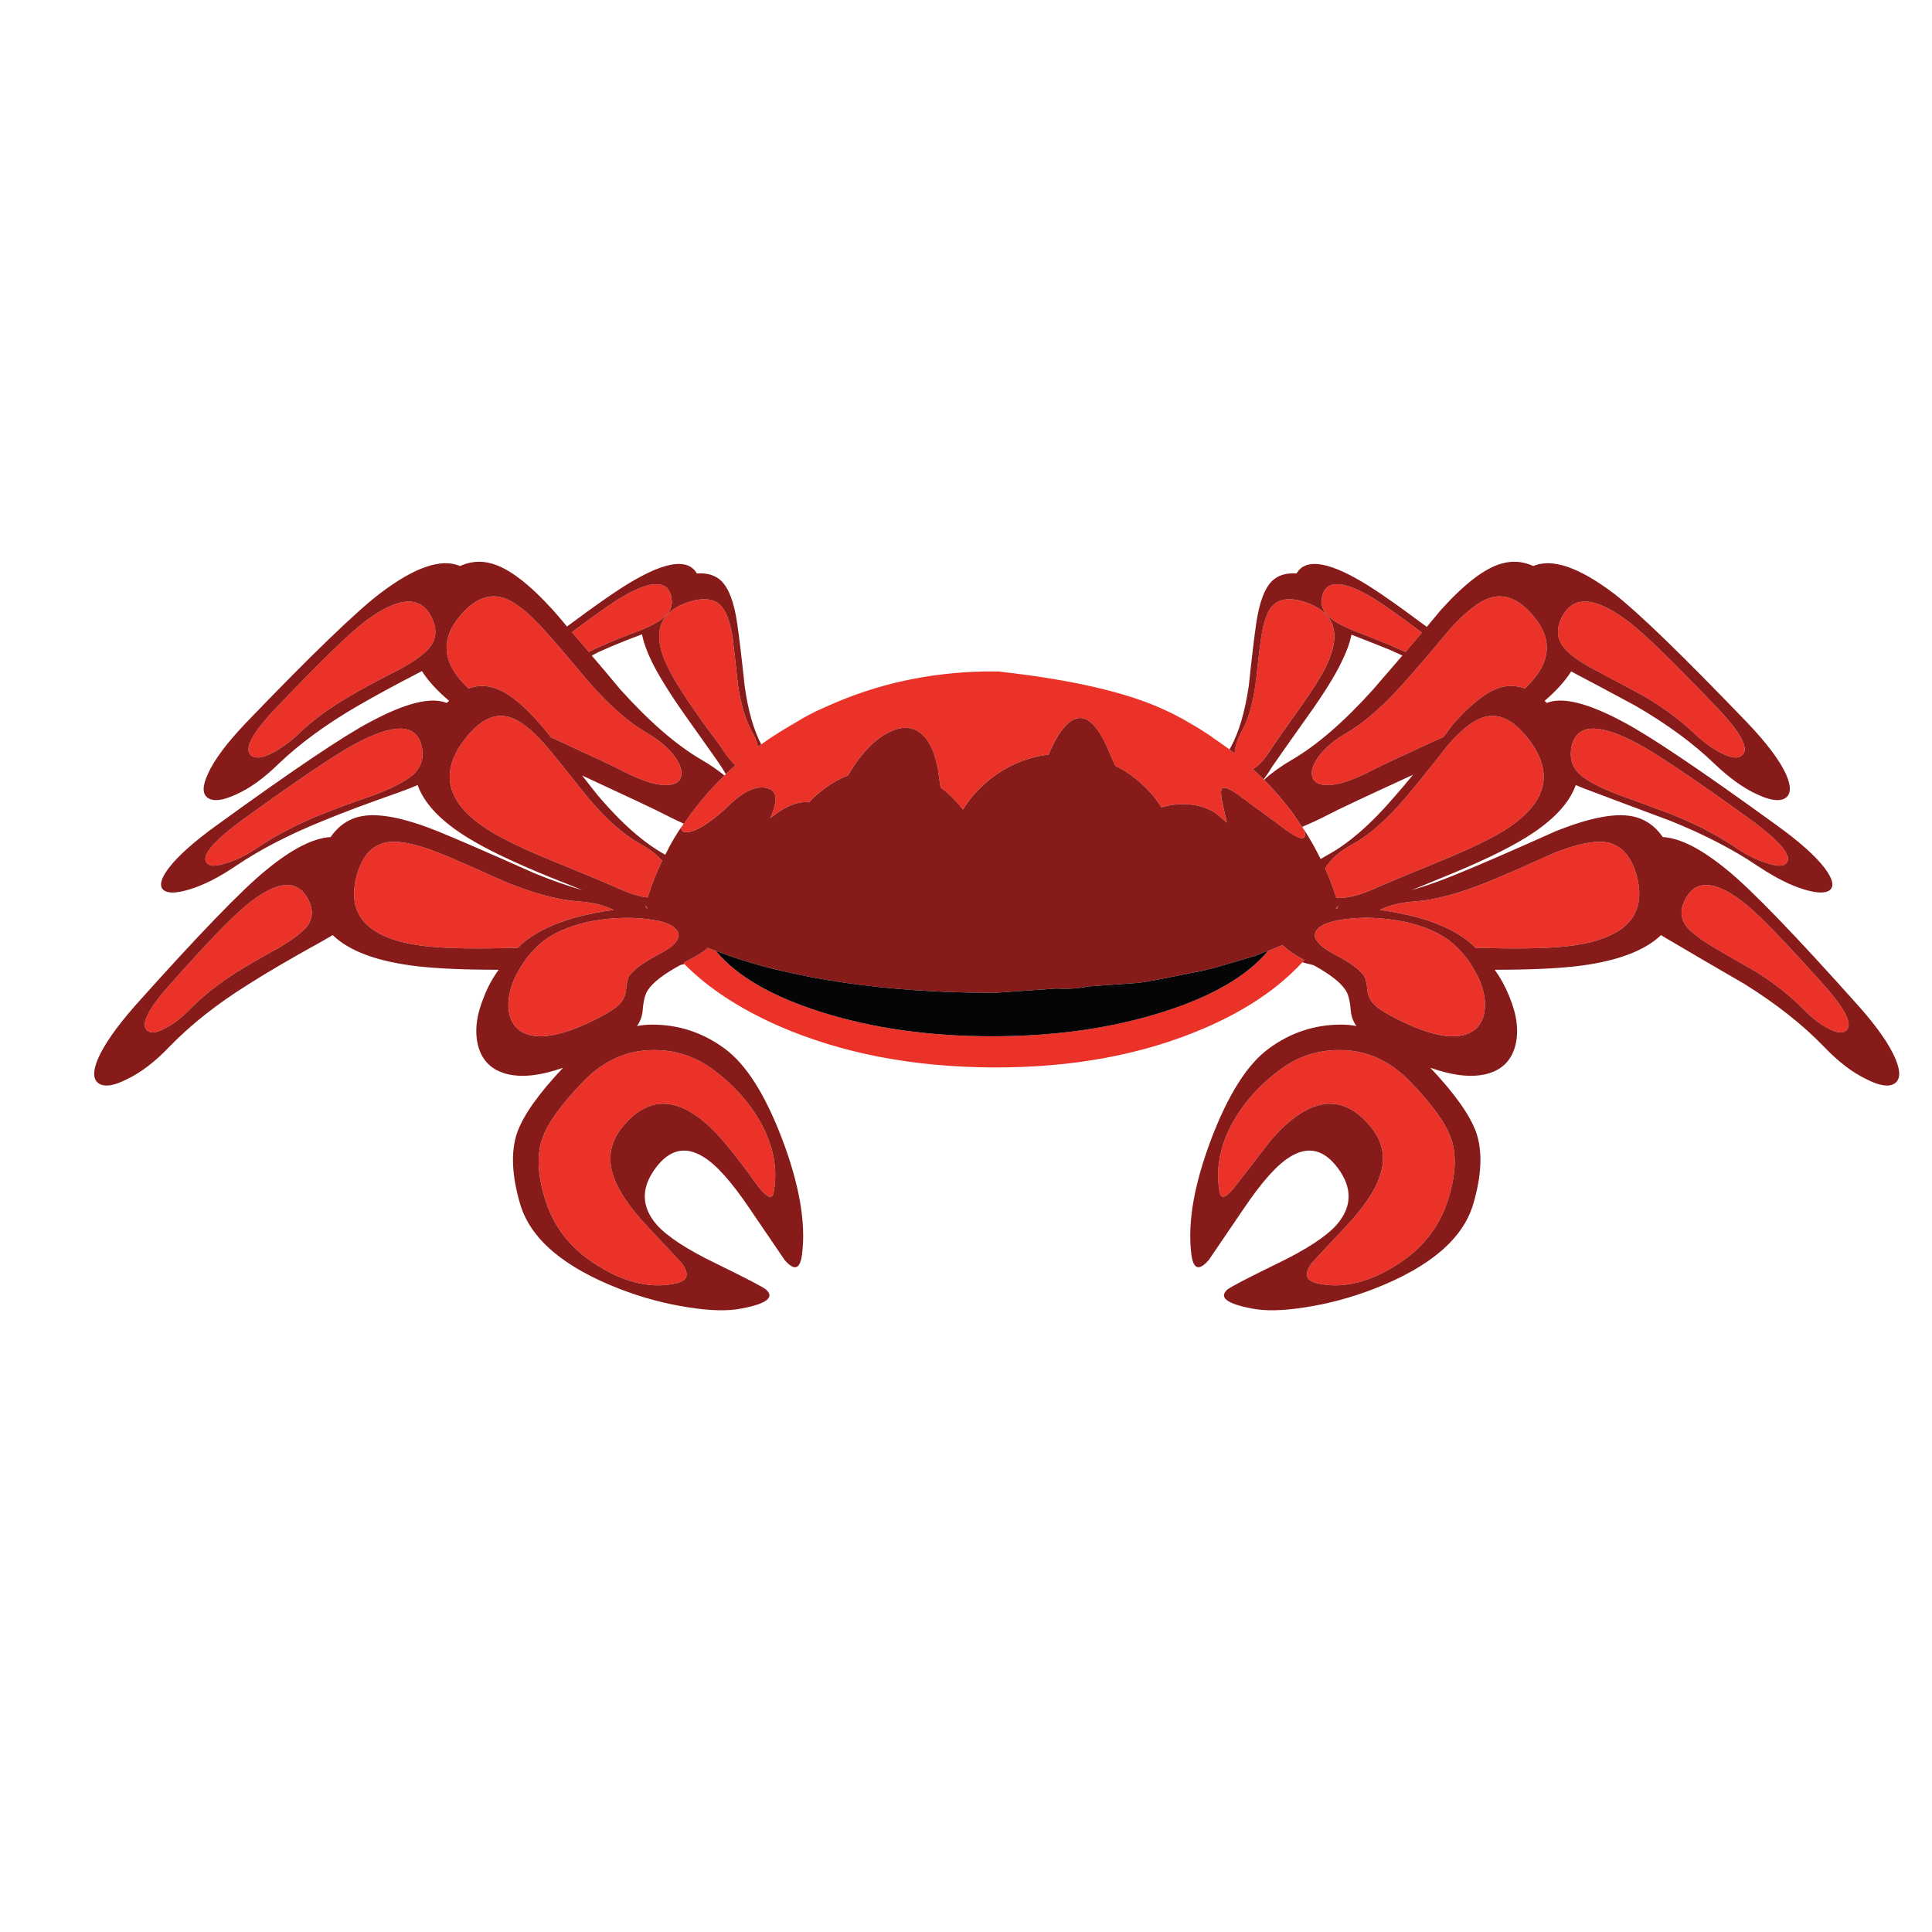 <?xml version="1.0" encoding="utf-8"?>
<!-- Generator: Adobe Illustrator 16.0.0, SVG Export Plug-In . SVG Version: 6.00 Build 0)  -->
<!DOCTYPE svg PUBLIC "-//W3C//DTD SVG 1.1//EN" "http://www.w3.org/Graphics/SVG/1.1/DTD/svg11.dtd">
<svg version="1.1" id="Layer_1" xmlns="http://www.w3.org/2000/svg" xmlns:xlink="http://www.w3.org/1999/xlink" x="0px" y="0px"
	 width="300px" height="300px" viewBox="0 0 300 300" enable-background="new 0 0 300 300" xml:space="preserve">
<g>
	<path fill-rule="evenodd" clip-rule="evenodd" fill="#EA3228" d="M212.596,92.508c1.611,0.914,4.338,2.819,8.186,5.715
		c-0.879,1.061-1.721,2.068-2.527,3.021c-0.73-0.331-1.465-0.66-2.199-0.989c-2.818-1.136-4.797-1.924-5.932-2.364
		c-1.941-0.807-3.242-1.556-3.902-2.253c-0.914-0.842-1.207-1.905-0.879-3.187C206.002,90.108,208.418,90.125,212.596,92.508z
		 M190.893,116.354c0.293,0.219,0.566,0.439,0.824,0.66c0.037-1.1,0.402-2.253,1.1-3.463c0.986-1.795,1.701-4.23,2.141-7.306
		c0.367-3.409,0.66-5.842,0.881-7.31c0.365-2.49,0.986-4.156,1.865-5c1.137-1.061,2.895-1.171,5.277-0.329
		c4.357,1.612,5.33,4.909,2.912,9.89c-0.807,1.612-2.145,3.736-4.012,6.375c-2.455,3.443-3.846,5.42-4.178,5.933
		c-1.17,1.905-2.232,3.115-3.186,3.627c0.586,0.513,1.154,1.043,1.703,1.593c0,0.037,0.02,0.055,0.055,0.055
		c1.613,1.649,3.096,3.37,4.451,5.165c0.477,0.695,0.953,1.411,1.43,2.143c0.145,0.182,0.275,0.366,0.383,0.55
		c0.367,1.428-0.309,1.593-2.031,0.494c-0.148-0.109-0.293-0.201-0.439-0.275c-2.383-1.758-4.545-3.351-6.486-4.78
		c-0.219-0.184-0.457-0.348-0.713-0.495c-0.072-0.072-0.129-0.126-0.166-0.165c-1.537-1.135-2.488-1.574-2.855-1.318h-0.055
		c-0.293,0.219-0.256,1.118,0.109,2.692c0.221,0.916,0.422,1.794,0.604,2.637c-1.1-0.916-1.666-1.392-1.703-1.427
		c-1.391-0.954-3.113-1.429-5.164-1.429c-1.135,0-2.234,0.163-3.297,0.494c-0.365-0.586-0.77-1.154-1.209-1.704
		c-1.758-2.087-3.754-3.682-5.988-4.779c-0.293-0.697-0.586-1.375-0.879-2.035c-2.492-6.043-5.111-6.977-7.857-2.801
		c-0.588,0.916-1.117,1.959-1.594,3.132c-3.443,0.403-6.576,1.758-9.396,4.065c-1.611,1.355-2.912,2.839-3.9,4.45
		c-0.184-0.219-0.384-0.457-0.604-0.714c-0.879-1.063-1.832-1.959-2.857-2.692c-0.074-0.477-0.147-0.934-0.219-1.373
		c-0.368-3.186-1.192-5.422-2.474-6.704c-1.208-1.209-2.692-1.502-4.45-0.879c-2.637,0.953-5.055,3.316-7.253,7.087
		c-1.539,0.586-2.985,1.448-4.34,2.583c-0.622,0.478-1.19,1.006-1.703,1.595c-0.147-0.039-0.292-0.056-0.439-0.056
		c-1.574,0-3.279,0.714-5.109,2.143c-0.184,0.11-0.349,0.238-0.496,0.385c1.247-2.71,1.117-4.269-0.383-4.671
		c-1.723-0.477-3.755,0.439-6.1,2.749c-1.979,1.866-3.682,3.113-5.111,3.734c-1.355,0.55-2.106,0.458-2.251-0.275
		c1.941-2.967,4.193-5.695,6.756-8.187c0.074-0.074,0.147-0.146,0.221-0.219c0.476-0.477,0.972-0.935,1.483-1.375
		c-0.732-0.66-1.52-1.665-2.362-3.022c-4.102-5.42-6.832-9.524-8.187-12.308c-2.418-4.981-1.446-8.278,2.912-9.89
		c2.381-0.842,4.14-0.732,5.275,0.329c0.879,0.844,1.52,2.51,1.922,5c0.184,1.467,0.458,3.901,0.825,7.31
		c0.439,3.076,1.154,5.511,2.143,7.306c0.477,0.842,0.807,1.649,0.989,2.417c0.147-0.145,0.312-0.275,0.494-0.383
		c1.026-0.733,2.108-1.448,3.243-2.143l3.324-1.978c0.312-0.167,0.633-0.33,0.962-0.496c0.33-0.176,0.659-0.35,0.989-0.521
		l1.017-0.468c0.043-0.014,0.088-0.034,0.137-0.054c0.065-0.029,0.129-0.056,0.192-0.083c0.12-0.059,0.24-0.114,0.358-0.165
		c0.144-0.066,0.289-0.129,0.439-0.192c7.399-3.297,15.384-5.037,23.956-5.219c0.184,0,0.348,0,0.494,0c0.256,0,0.494,0,0.713,0
		c0.076,0,0.166,0,0.275,0c0.076,0,0.166,0,0.275,0c0.072,0,0.146,0,0.221,0c0.072,0,0.146,0,0.219,0
		c11.539,1.282,20.201,3.297,25.99,6.044c0.371,0.185,0.756,0.367,1.154,0.549c0.07,0.037,0.143,0.074,0.219,0.109
		c0.07,0.039,0.145,0.075,0.221,0.11c0.049,0.03,0.094,0.058,0.137,0.083c0.256,0.152,0.521,0.289,0.797,0.411
		c0.879,0.513,1.758,1.026,2.637,1.539c0.586,0.366,1.154,0.732,1.703,1.099c0.439,0.33,0.879,0.641,1.318,0.934
		C189.775,115.548,190.342,115.951,190.893,116.354z M91.716,141.904c-4.727,0.987-8.333,2.581-10.825,4.78
		c-0.145,0.184-0.312,0.347-0.495,0.494c-0.842,0-1.739,0.019-2.691,0.056c-5.02,0.109-8.938,0-11.758-0.331
		c-8.535-1.026-12.089-4.542-10.661-10.55c0.807-3.258,2.381-5.109,4.726-5.548c1.868-0.329,4.597,0.219,8.187,1.648
		c2.088,0.842,5.532,2.346,10.331,4.506c4.395,1.794,8.185,2.803,11.373,3.021c2.125,0.146,3.918,0.587,5.385,1.318
		C94.114,141.446,92.924,141.647,91.716,141.904z M106.275,149.706c-0.037-0.073-0.074-0.128-0.11-0.166
		c0.147-0.109,0.294-0.2,0.441-0.275c1.464-0.732,2.563-1.427,3.297-2.087c0.402,0.182,0.823,0.348,1.262,0.495
		c3.26,3.919,8.736,7.087,16.429,9.505c7.912,2.492,16.722,3.736,26.427,3.736c9.709,0,18.52-1.244,26.43-3.736
		c7.693-2.418,13.17-5.586,16.428-9.505c0.625-0.257,1.211-0.495,1.76-0.714c0.182-0.073,0.348-0.147,0.496-0.22
		c0.73,0.733,1.865,1.521,3.404,2.363c-0.107,0.109-0.219,0.219-0.328,0.329c-3.699,4.03-8.719,7.418-15.055,10.165
		c-9.635,4.176-20.68,6.228-33.135,6.154c-12.379-0.074-23.405-2.217-33.075-6.43C114.866,156.646,109.975,153.441,106.275,149.706z
		 M99.407,97.892c-2.489,0.916-4.45,1.704-5.879,2.364c-0.732,0.292-1.429,0.622-2.087,0.989c-0.953-1.136-1.832-2.162-2.638-3.078
		c3.846-2.894,6.557-4.78,8.132-5.659c4.175-2.382,6.593-2.4,7.253-0.056c0.33,1.282,0.055,2.344-0.824,3.187
		C102.667,96.335,101.349,97.085,99.407,97.892z M66.879,100.31c-0.732,1.063-2.344,2.271-4.834,3.626
		c-3.188,1.612-5.679,2.948-7.474,4.011c-3.26,1.868-5.987,3.866-8.187,5.989c-1.539,1.429-3.002,2.472-4.395,3.132
		c-1.32,0.622-2.272,0.732-2.859,0.329c-1.427-0.916-0.108-3.479,3.957-7.693c6.557-6.886,11.081-11.282,13.572-13.187
		c5.091-3.847,8.516-4.122,10.273-0.825C67.851,97.452,67.832,98.99,66.879,100.31z M71.386,95.693
		c2.124-2.563,4.321-3.533,6.593-2.91c1.795,0.512,3.955,2.178,6.483,4.999c1.502,1.649,3.918,4.47,7.253,8.463
		c3.113,3.479,6.026,6.007,8.735,7.581c1.905,1.099,3.353,2.327,4.342,3.682c0.916,1.282,1.227,2.344,0.935,3.187
		c-0.294,0.88-1.192,1.282-2.692,1.209c-1.649-0.11-3.81-0.861-6.485-2.253c-0.879-0.477-4.23-2.052-10.055-4.726
		c-0.292-0.147-0.586-0.275-0.879-0.385c-0.586-0.732-1.1-1.355-1.539-1.868c-3.076-3.589-5.769-5.604-8.076-6.044
		c-1.063-0.22-2.143-0.128-3.243,0.275C68.73,103.167,68.271,99.431,71.386,95.693z M84.792,115.804
		c1.355,1.611,3.572,4.359,6.649,8.243c2.857,3.333,5.567,5.695,8.131,7.087c1.32,0.733,2.4,1.576,3.242,2.528
		c-0.879,1.832-1.63,3.736-2.253,5.713c-1.427-0.182-3.149-0.75-5.165-1.702c-0.806-0.366-3.973-1.686-9.505-3.957
		c-4.323-1.758-7.583-3.314-9.78-4.669c-6.704-4.14-8.042-8.864-4.011-14.177c2.197-2.856,4.377-4.065,6.538-3.626
		C80.396,111.572,82.447,113.094,84.792,115.804z M100.176,140.584c0.147,0.147,0.275,0.294,0.385,0.439c-0.072,0-0.127,0-0.165,0
		C100.323,140.878,100.25,140.731,100.176,140.584z M100.121,142.671c0.404,0.038,0.788,0.093,1.154,0.166
		c0.55,0.072,1.043,0.165,1.485,0.275c1.245,0.366,2.05,0.86,2.417,1.483c0.072,0.074,0.128,0.165,0.165,0.275
		c0.182,0.697-0.24,1.448-1.264,2.253c-0.55,0.366-1.228,0.769-2.033,1.208c-1.32,0.697-2.364,1.355-3.132,1.978
		c-0.476,0.403-0.861,0.788-1.154,1.153c-0.292,0.477-0.476,1.229-0.55,2.254c-0.073,0.879-0.458,1.666-1.153,2.361
		c-1.063,0.953-3.078,2.071-6.045,3.352c-3.15,1.32-5.695,1.76-7.635,1.32c-1.723-0.403-2.803-1.448-3.243-3.133
		c-0.404-1.575-0.184-3.389,0.659-5.439c0.22-0.55,0.495-1.08,0.824-1.593c0.806-1.465,1.888-2.803,3.243-4.011
		c1.758-1.576,4.303-2.729,7.637-3.461C94.463,142.526,97.337,142.379,100.121,142.671z M121.111,150.695
		c-0.673-0.176-1.333-0.34-1.979-0.495c0.166,0.037,0.331,0.072,0.494,0.11C120.103,150.42,120.598,150.548,121.111,150.695z
		 M47.703,139.375c0.917,1.576,0.953,3.004,0.11,4.288c-0.697,0.951-2.143,2.087-4.34,3.405c-2.857,1.576-5.11,2.876-6.759,3.902
		c-2.856,1.831-5.256,3.736-7.198,5.713c-1.355,1.392-2.673,2.4-3.955,3.022c-1.136,0.623-1.978,0.77-2.528,0.44
		c-1.355-0.808-0.256-3.206,3.296-7.197c5.788-6.521,9.799-10.678,12.033-12.474C42.869,136.812,45.982,136.445,47.703,139.375z
		 M64.132,120.31c-1.026,0.914-2.931,1.922-5.714,3.022c-3.589,1.245-6.429,2.289-8.518,3.13c-3.698,1.502-6.922,3.169-9.669,5.002
		c-1.868,1.282-3.589,2.142-5.165,2.581c-1.465,0.478-2.417,0.495-2.857,0.056c-1.171-1.063,0.805-3.444,5.935-7.143
		c8.314-6.009,13.973-9.818,16.977-11.429c6.044-3.26,9.487-3.186,10.33,0.219C65.892,117.581,65.451,119.101,64.132,120.31z
		 M112.21,177.068c-5.898-6.777-11.063-7.491-15.495-2.143c-2.017,2.418-2.455,5.108-1.32,8.076c0.77,2.125,2.491,4.615,5.165,7.473
		c3.444,3.664,5.221,5.568,5.33,5.714c1.209,1.649,0.917,2.676-0.879,3.076c-3.626,0.844-7.509,0.039-11.648-2.416
		c-4.506-2.602-7.436-6.228-8.791-10.879c-1.1-3.626-1.228-6.667-0.385-9.122c0.805-2.381,2.948-5.365,6.429-8.955
		c3.15-3.225,6.758-4.836,10.823-4.836c3.407-0.036,6.502,0.971,9.286,3.022c3.115,2.308,5.55,5,7.308,8.076
		c2.089,3.737,2.786,7.418,2.089,11.044c-0.221,1.136-1.063,0.753-2.528-1.152C115.47,181.079,113.676,178.753,112.21,177.068z
		 M209.078,113.826c2.711-1.574,5.623-4.102,8.736-7.581c1.758-1.942,4.176-4.764,7.254-8.463c2.527-2.82,4.689-4.487,6.482-4.999
		c2.271-0.623,4.469,0.347,6.594,2.91c3.113,3.738,2.654,7.474-1.373,11.21c-1.1-0.403-2.197-0.495-3.297-0.275
		c-2.234,0.439-4.908,2.455-8.023,6.044c-0.439,0.623-0.879,1.209-1.318,1.759c-0.365,0.182-0.73,0.347-1.098,0.494
		c-5.826,2.674-9.178,4.249-10.057,4.726c-2.672,1.392-4.834,2.143-6.482,2.253c-1.502,0.072-2.398-0.329-2.693-1.209
		c-0.291-0.842,0.02-1.905,0.936-3.187C205.729,116.152,207.174,114.925,209.078,113.826z M205.893,134.651
		c0.879-1.357,2.234-2.528,4.064-3.517c2.564-1.392,5.275-3.754,8.133-7.087c1.611-1.868,3.828-4.615,6.648-8.243
		c2.344-2.71,4.395-4.231,6.152-4.561c2.162-0.439,4.342,0.77,6.539,3.626c4.031,5.313,2.693,10.037-4.01,14.177
		c-2.236,1.355-5.496,2.912-9.779,4.669c-5.533,2.271-8.701,3.591-9.508,3.957c-2.563,1.208-4.67,1.794-6.318,1.758
		c-0.109,0-0.221-0.018-0.328-0.056c-0.477-1.537-1.047-3.04-1.705-4.505C205.818,134.798,205.855,134.723,205.893,134.651z
		 M204.354,144.595c0.328-0.623,1.1-1.1,2.307-1.429c0.734-0.22,1.65-0.383,2.748-0.495c0.988-0.109,2.016-0.163,3.078-0.163
		c1.793,0.037,3.643,0.238,5.547,0.604c3.336,0.732,5.881,1.886,7.639,3.461c0.184,0.182,0.385,0.366,0.605,0.55
		c1.063,1.061,1.941,2.216,2.637,3.461c0.293,0.513,0.568,1.043,0.824,1.593c0.842,2.051,1.063,3.864,0.658,5.439
		c-0.438,1.685-1.518,2.729-3.24,3.133c-1.941,0.439-4.488,0-7.639-1.32c-2.967-1.28-4.98-2.398-6.043-3.352
		c-0.697-0.695-1.082-1.482-1.154-2.361c-0.074-1.025-0.256-1.777-0.549-2.254c-0.293-0.365-0.678-0.75-1.156-1.153
		c-0.766-0.623-1.811-1.281-3.129-1.978c-1.355-0.697-2.291-1.355-2.805-1.977C204.135,145.731,204.023,145.145,204.354,144.595z
		 M207.65,141.08c-0.074,0-0.146,0-0.219,0c0.145-0.147,0.273-0.313,0.383-0.495C207.777,140.731,207.723,140.896,207.65,141.08z
		 M197.32,177.068c-2.676,3.479-4.469,5.806-5.385,6.979c-1.465,1.905-2.309,2.288-2.529,1.152c-0.693-3.626,0-7.307,2.09-11.044
		c1.758-3.076,4.195-5.769,7.307-8.076c2.785-2.052,5.879-3.059,9.287-3.022c4.064,0,7.674,1.611,10.824,4.836
		c3.479,3.59,5.623,6.574,6.428,8.955c0.844,2.455,0.715,5.496-0.383,9.122c-1.393,4.651-4.324,8.277-8.791,10.879
		c-4.139,2.455-8.023,3.26-11.65,2.416c-1.758-0.4-2.051-1.427-0.879-3.076c0.109-0.146,1.887-2.05,5.33-5.714
		c2.674-2.857,4.396-5.348,5.164-7.473c1.137-2.968,0.697-5.658-1.318-8.076C208.383,169.577,203.217,170.291,197.32,177.068z
		 M252.871,96.518c2.488,1.905,7.014,6.301,13.572,13.187c4.063,4.214,5.363,6.777,3.9,7.693c-0.588,0.403-1.521,0.292-2.803-0.329
		c-1.393-0.66-2.857-1.704-4.395-3.132c-2.199-2.124-4.91-4.121-8.133-5.989c-3.592-1.905-6.1-3.242-7.529-4.011
		c-2.488-1.355-4.102-2.563-4.834-3.626c-0.951-1.32-0.973-2.857-0.055-4.617C244.354,92.396,247.779,92.671,252.871,96.518z
		 M259.629,126.462c-4.031-1.5-6.869-2.545-8.516-3.13c-2.785-1.1-4.689-2.108-5.717-3.022c-1.318-1.209-1.758-2.729-1.318-4.562
		c0.842-3.405,4.285-3.479,10.33-0.219c3.004,1.611,8.662,5.42,16.979,11.429c5.129,3.699,7.105,6.081,5.934,7.143
		c-0.438,0.439-1.393,0.422-2.857-0.056c-1.574-0.439-3.295-1.299-5.164-2.581C266.551,129.631,263.328,127.965,259.629,126.462z
		 M271.168,140.474c2.197,1.796,6.207,5.953,12.033,12.474c3.551,3.991,4.65,6.39,3.297,7.197c-0.551,0.329-1.412,0.183-2.584-0.44
		c-1.246-0.622-2.547-1.631-3.9-3.022c-1.943-1.977-4.342-3.882-7.199-5.713c-3.223-1.832-5.475-3.132-6.758-3.902
		c-2.197-1.318-3.645-2.455-4.342-3.405c-0.842-1.283-0.805-2.712,0.111-4.288C263.547,136.445,266.662,136.812,271.168,140.474z
		 M249.518,130.804c2.346,0.439,3.92,2.29,4.727,5.548c1.428,6.009-2.127,9.524-10.66,10.55c-2.82,0.331-6.74,0.439-11.758,0.331
		c-0.953-0.037-1.85-0.056-2.693-0.056c-0.184-0.147-0.348-0.31-0.494-0.494c-2.49-2.199-6.098-3.792-10.824-4.78
		c-1.209-0.257-2.398-0.458-3.57-0.606c1.465-0.731,3.26-1.173,5.383-1.318c3.188-0.219,6.98-1.227,11.375-3.021
		c2.418-0.989,5.861-2.491,10.33-4.506C244.92,131.023,247.65,130.475,249.518,130.804z"/>
	<path fill-rule="evenodd" clip-rule="evenodd" fill="#871B1A" d="M190.893,116.354c0.072-0.073,0.146-0.184,0.219-0.331
		c1.283-2.343,2.215-5.531,2.803-9.56c0.477-4.506,0.861-7.729,1.152-9.671c0.477-3.258,1.301-5.458,2.475-6.594
		c0.914-0.879,2.178-1.262,3.791-1.154c1.318-2.271,4.561-1.922,9.725,1.045c2.09,1.171,5.586,3.589,10.494,7.251
		c0.697-0.842,1.43-1.721,2.197-2.637c3.701-4.102,6.852-6.502,9.453-7.197c1.646-0.476,3.277-0.348,4.889,0.384
		c2.93-1.245,7.105,0.184,12.527,4.286c3.699,2.857,10.588,9.524,20.66,20c3.039,3.187,5.055,5.862,6.043,8.022
		c0.842,1.905,0.807,3.149-0.109,3.736c-0.879,0.55-2.309,0.366-4.285-0.55c-2.125-0.952-4.359-2.545-6.703-4.779
		c-3.297-3.188-7.418-6.21-12.363-9.067c-4.287-2.308-7.584-4.065-9.891-5.273c-0.953,1.5-2.326,3.022-4.121,4.559
		c0.109,0.11,0.219,0.221,0.33,0.329c2.418-0.987,6.393,0,11.922,2.968c4.104,2.162,12.016,7.491,23.738,15.99
		c3.553,2.565,6.043,4.781,7.471,6.649c1.246,1.647,1.539,2.784,0.879,3.405c-0.658,0.586-2.012,0.567-4.064-0.054
		c-2.162-0.66-4.578-1.887-7.254-3.682c-3.809-2.563-8.314-4.89-13.516-6.979c-5.604-2.087-9.561-3.571-11.869-4.45
		c-1.025-0.366-1.959-0.732-2.803-1.098c-1.023,2.893-3.625,5.622-7.801,8.187c-2.895,1.794-7.18,3.846-12.857,6.154
		c-1.795,0.732-3.406,1.392-4.834,1.977c2.271-0.658,4.688-1.518,7.252-2.581c3.59-1.467,8.607-3.645,15.055-6.539
		c5.201-2.089,9.158-2.875,11.869-2.364c1.977,0.368,3.588,1.448,4.834,3.243c2.711,0.147,6.064,1.868,10.055,5.165
		c3.699,3.004,10.459,10,20.275,20.988c2.967,3.335,4.908,6.119,5.824,8.354c0.805,1.941,0.732,3.203-0.221,3.791
		c-0.914,0.551-2.361,0.311-4.338-0.715c-2.162-1.026-4.359-2.711-6.594-5.055c-3.297-3.407-7.381-6.631-12.254-9.672
		c-5.422-3.149-9.213-5.364-11.373-6.647c-0.588-0.329-1.137-0.658-1.648-0.988c-2.602,2.49-6.979,4.103-13.133,4.834
		c-3.223,0.368-7.453,0.55-12.691,0.55c0.916,1.282,1.666,2.656,2.252,4.122c1.209,2.894,1.52,5.457,0.934,7.69
		c-0.623,2.347-2.143,3.811-4.561,4.396c-2.307,0.55-5.182,0.221-8.625-0.988c3.809,4.027,6.189,7.4,7.143,10.109
		c0.988,2.932,0.822,6.631-0.496,11.099c-1.609,5.386-6.758,9.763-15.439,13.133c-3.516,1.355-7.07,2.308-10.658,2.857
		c-3.479,0.55-6.264,0.604-8.352,0.164c-3.811-0.731-5.055-1.703-3.738-2.911c0.479-0.403,3.078-1.758,7.803-4.067
		c4.471-2.16,7.529-4.156,9.176-5.989c2.418-2.783,2.492-5.713,0.221-8.791c-2.162-2.931-4.65-3.516-7.473-1.758
		c-1.977,1.209-4.342,3.847-7.088,7.912c-3.625,5.349-5.457,8.04-5.494,8.076c-1.576,1.833-2.49,1.448-2.746-1.153
		c-0.551-4.798,0.492-10.678,3.129-17.638c2.639-6.922,5.607-11.592,8.904-14.01c3.367-2.491,7.123-3.737,11.262-3.737
		c0.807,0,1.596,0.073,2.361,0.22c-0.51-0.732-0.805-1.538-0.879-2.417c-0.107-1.503-0.383-2.563-0.822-3.187
		c-0.77-1.173-2.418-2.455-4.945-3.847c-0.623-0.147-1.209-0.292-1.758-0.439c0.109-0.11,0.221-0.22,0.328-0.329
		c-1.539-0.842-2.674-1.63-3.404-2.363c-0.148,0.073-0.314,0.147-0.496,0.22c-0.549,0.219-1.135,0.457-1.76,0.714v-0.029
		c-0.6,0.209-1.223,0.456-1.865,0.742l-5.387,1.595c-0.365,0.109-0.75,0.219-1.152,0.329c-0.514,0.11-1.027,0.238-1.539,0.385
		l-7.748,1.538c-0.328,0.037-0.658,0.092-0.988,0.166c-0.475,0.072-0.953,0.146-1.43,0.219l-7.693,0.55
		c-1.609,0.329-3.277,0.439-4.998,0.329l-9.506,0.66c-0.182,0-0.367,0-0.551,0c-0.256,0-0.529,0-0.822,0
		c-7.729-0.037-15.037-0.55-21.923-1.539c-0.477-0.073-0.935-0.146-1.375-0.219c-0.366-0.074-0.732-0.129-1.098-0.166
		c-1.063-0.183-2.106-0.366-3.132-0.55c-1.576-0.329-3.095-0.659-4.561-0.988c-0.513-0.147-1.008-0.275-1.485-0.385
		c-0.163-0.038-0.328-0.073-0.494-0.11c-0.297-0.075-0.591-0.147-0.879-0.219c-1.32-0.366-2.583-0.751-3.792-1.154
		c-0.586-0.184-1.154-0.385-1.704-0.604c-0.534-0.179-1.066-0.372-1.593-0.579v0.029c-0.439-0.147-0.86-0.313-1.262-0.495
		c-0.733,0.66-1.833,1.355-3.297,2.087c-0.147,0.075-0.294,0.166-0.441,0.275c0.037,0.038,0.073,0.093,0.11,0.166
		c-0.219,0.037-0.439,0.091-0.66,0.165c-2.563,1.392-4.23,2.674-4.999,3.847c-0.441,0.623-0.716,1.684-0.825,3.187
		c-0.073,0.879-0.366,1.685-0.879,2.417c0.769-0.146,1.557-0.22,2.362-0.22c4.139,0,7.895,1.246,11.265,3.737
		c3.296,2.418,6.264,7.088,8.901,14.01c2.637,6.96,3.682,12.84,3.132,17.638c-0.257,2.602-1.173,2.986-2.747,1.153
		c-0.037-0.036-1.87-2.728-5.496-8.076c-2.747-4.065-5.109-6.703-7.087-7.912c-2.82-1.758-5.312-1.173-7.472,1.758
		c-2.271,3.078-2.199,6.008,0.219,8.791c1.649,1.833,4.708,3.829,9.176,5.989c4.727,2.31,7.327,3.664,7.803,4.067
		c1.318,1.208,0.074,2.18-3.736,2.911c-2.088,0.439-4.872,0.386-8.351-0.164c-3.591-0.55-7.143-1.502-10.66-2.857
		c-8.682-3.37-13.828-7.747-15.44-13.133c-1.318-4.468-1.483-8.167-0.494-11.099c0.951-2.709,3.333-6.082,7.143-10.109
		c-3.443,1.209-6.32,1.538-8.626,0.988c-2.417-0.586-3.939-2.05-4.561-4.396c-0.586-2.233-0.275-4.797,0.933-7.69
		c0.55-1.429,1.301-2.804,2.253-4.122c-5.238,0-9.47-0.182-12.693-0.55c-6.154-0.731-10.513-2.344-13.076-4.834
		c-0.55,0.33-1.117,0.659-1.704,0.988c-4.835,2.675-8.626,4.89-11.373,6.647c-4.873,3.041-8.957,6.265-12.254,9.672
		c-2.234,2.344-4.433,4.028-6.593,5.055c-1.978,1.025-3.424,1.266-4.34,0.715c-0.952-0.588-1.026-1.85-0.22-3.791
		c0.952-2.234,2.894-5.019,5.825-8.354c9.816-10.988,16.576-17.984,20.274-20.988c3.994-3.296,7.346-5.018,10.056-5.165
		c1.245-1.795,2.857-2.875,4.834-3.243c2.712-0.511,6.667,0.275,11.869,2.364c3.041,1.246,8.059,3.424,15.055,6.539
		c2.602,1.063,5.056,1.922,7.364,2.581c-1.465-0.585-3.113-1.245-4.946-1.977c-5.678-2.308-9.963-4.359-12.857-6.154
		c-4.176-2.565-6.776-5.294-7.802-8.187c-0.842,0.366-1.777,0.732-2.801,1.098c-5.02,1.758-8.975,3.242-11.87,4.45
		c-5.202,2.089-9.706,4.416-13.516,6.979c-2.637,1.795-5.054,3.022-7.251,3.682c-2.052,0.622-3.407,0.641-4.067,0.054
		c-0.659-0.622-0.366-1.758,0.879-3.405c1.428-1.868,3.92-4.084,7.472-6.649c11.723-8.499,19.635-13.828,23.737-15.99
		c5.531-2.968,9.505-3.955,11.923-2.968c0.147-0.108,0.275-0.219,0.385-0.329c-1.832-1.537-3.241-3.076-4.232-4.615
		c-4.102,2.125-7.381,3.902-9.834,5.329c-4.946,2.857-9.084,5.879-12.418,9.067c-2.271,2.234-4.487,3.827-6.648,4.779
		c-1.979,0.916-3.407,1.1-4.286,0.55c-0.916-0.586-0.935-1.831-0.056-3.736c0.954-2.161,2.95-4.836,5.989-8.022
		c10.074-10.477,16.979-17.143,20.715-20c5.385-4.102,9.542-5.531,12.472-4.286c1.613-0.732,3.243-0.86,4.89-0.384
		c2.602,0.695,5.771,3.095,9.505,7.197c0.624,0.695,1.357,1.557,2.199,2.583c4.873-3.626,8.352-6.026,10.44-7.197
		c5.165-2.968,8.407-3.316,9.726-1.045c1.611-0.108,2.875,0.275,3.791,1.154c1.173,1.136,1.998,3.335,2.472,6.594
		c0.292,1.941,0.679,5.165,1.155,9.671c0.511,3.773,1.373,6.813,2.581,9.122c-0.182,0.108-0.347,0.238-0.494,0.383
		c-0.182-0.769-0.513-1.576-0.989-2.417c-0.989-1.795-1.703-4.23-2.143-7.306c-0.366-3.409-0.641-5.842-0.825-7.31
		c-0.403-2.49-1.043-4.156-1.922-5c-1.135-1.061-2.894-1.171-5.275-0.329c-4.358,1.612-5.33,4.909-2.912,9.89
		c1.355,2.784,4.084,6.887,8.187,12.308c0.842,1.357,1.63,2.362,2.362,3.022c-0.511,0.439-1.007,0.898-1.483,1.375
		c-0.221-0.368-0.458-0.751-0.714-1.156c-0.476-0.732-2.308-3.332-5.494-7.801c-2.455-3.48-4.212-6.299-5.275-8.461
		c-0.77-1.576-1.282-3.004-1.539-4.284c-2.453,0.914-4.45,1.721-5.989,2.416c-0.622,0.256-1.227,0.55-1.812,0.88
		c1.318,1.538,2.784,3.278,4.395,5.219c4.543,5.055,8.773,8.717,12.693,10.99c1.318,0.769,2.49,1.574,3.516,2.416
		c-2.563,2.491-4.815,5.219-6.756,8.187c0.146,0.733,0.896,0.825,2.251,0.275c1.429-0.622,3.132-1.868,5.111-3.734
		c2.344-2.309,4.377-3.225,6.1-2.749c1.5,0.402,1.63,1.96,0.383,4.671c0.147-0.147,0.312-0.275,0.496-0.385
		c1.83-1.429,3.535-2.143,5.109-2.143c0.147,0,0.292,0.018,0.439,0.056c0.513-0.588,1.082-1.117,1.703-1.595
		c1.355-1.135,2.801-1.996,4.34-2.583c2.199-3.771,4.617-6.135,7.253-7.087c1.758-0.623,3.242-0.331,4.45,0.879
		c1.282,1.282,2.106,3.518,2.474,6.704c0.072,0.439,0.145,0.896,0.219,1.373c1.026,0.733,1.979,1.63,2.857,2.692
		c0.22,0.257,0.42,0.496,0.604,0.714c0.989-1.611,2.289-3.095,3.9-4.45c2.82-2.308,5.953-3.663,9.396-4.065
		c0.477-1.173,1.006-2.216,1.594-3.132c2.746-4.175,5.365-3.242,7.857,2.801c0.293,0.66,0.586,1.338,0.879,2.035
		c2.234,1.098,4.23,2.692,5.988,4.779c0.439,0.55,0.844,1.117,1.209,1.704c1.063-0.331,2.162-0.494,3.297-0.494
		c2.051,0,3.773,0.475,5.164,1.429c0.037,0.035,0.604,0.511,1.703,1.427c-0.182-0.842-0.383-1.721-0.604-2.637
		c-0.365-1.574-0.402-2.474-0.109-2.692h0.055c0.367-0.256,1.318,0.184,2.855,1.318c0.037,0.038,0.094,0.092,0.166,0.165
		c0.256,0.147,0.494,0.312,0.713,0.495c1.941,1.429,4.104,3.022,6.486,4.78c0.146,0.074,0.291,0.166,0.439,0.275
		c1.723,1.1,2.398,0.935,2.031-0.494c-0.107-0.184-0.238-0.368-0.383-0.55c-0.477-0.732-0.953-1.448-1.43-2.143
		c-1.355-1.794-2.838-3.516-4.451-5.165c1.174-1.063,2.602-2.089,4.287-3.076c3.918-2.272,8.148-5.935,12.691-10.99
		c1.246-1.43,2.748-3.169,4.506-5.219c-0.623-0.294-1.264-0.588-1.924-0.88c-2.453-0.989-4.449-1.777-5.986-2.362
		c-0.258,1.282-0.771,2.692-1.539,4.23c-1.027,2.162-2.785,4.981-5.275,8.461c-3.225,4.543-5.057,7.143-5.494,7.801
		c-0.441,0.734-0.879,1.392-1.32,1.98c-0.549-0.55-1.117-1.08-1.703-1.593c0.953-0.513,2.016-1.723,3.186-3.627
		c0.332-0.513,1.723-2.49,4.178-5.933c1.867-2.639,3.205-4.762,4.012-6.375c2.418-4.981,1.445-8.278-2.912-9.89
		c-2.383-0.842-4.141-0.732-5.277,0.329c-0.879,0.844-1.5,2.51-1.865,5c-0.221,1.467-0.514,3.901-0.881,7.31
		c-0.439,3.076-1.154,5.511-2.141,7.306c-0.697,1.209-1.063,2.363-1.1,3.463C191.459,116.793,191.186,116.572,190.893,116.354z
		 M91.716,141.904c1.208-0.257,2.398-0.458,3.571-0.606c-1.467-0.731-3.26-1.173-5.385-1.318c-3.188-0.219-6.979-1.227-11.373-3.021
		c-4.799-2.161-8.243-3.665-10.331-4.506c-3.589-1.429-6.318-1.977-8.187-1.648c-2.344,0.439-3.918,2.29-4.726,5.548
		c-1.428,6.009,2.125,9.524,10.661,10.55c2.82,0.331,6.739,0.439,11.758,0.331c0.952-0.037,1.849-0.056,2.691-0.056
		c0.184-0.147,0.35-0.31,0.495-0.494C83.382,144.485,86.989,142.892,91.716,141.904z M212.596,92.508
		c-4.178-2.382-6.594-2.4-7.254-0.056c-0.328,1.282-0.035,2.344,0.879,3.187c0.66,0.697,1.961,1.446,3.902,2.253
		c1.135,0.439,3.113,1.228,5.932,2.364c0.734,0.329,1.469,0.658,2.199,0.989c0.807-0.954,1.648-1.96,2.527-3.021
		C216.934,95.327,214.207,93.422,212.596,92.508z M126.715,110.447c-0.331,0.171-0.66,0.345-0.989,0.521
		c-0.329,0.166-0.65,0.329-0.962,0.496C125.407,111.105,126.057,110.765,126.715,110.447z M71.386,95.693
		c-3.114,3.738-2.656,7.474,1.373,11.21c1.1-0.403,2.18-0.495,3.243-0.275c2.308,0.439,5,2.455,8.076,6.044
		c0.439,0.513,0.953,1.136,1.539,1.868c0.292,0.11,0.586,0.238,0.879,0.385c5.825,2.674,9.176,4.249,10.055,4.726
		c2.675,1.392,4.835,2.143,6.485,2.253c1.5,0.072,2.398-0.329,2.692-1.209c0.292-0.842-0.019-1.905-0.935-3.187
		c-0.989-1.355-2.437-2.583-4.342-3.682c-2.709-1.574-5.622-4.102-8.735-7.581c-3.335-3.994-5.751-6.814-7.253-8.463
		c-2.528-2.82-4.688-4.487-6.483-4.999C75.707,92.16,73.51,93.13,71.386,95.693z M66.879,100.31c0.953-1.32,0.972-2.857,0.054-4.617
		c-1.758-3.297-5.182-3.022-10.273,0.825c-2.491,1.905-7.015,6.301-13.572,13.187c-4.065,4.214-5.384,6.777-3.957,7.693
		c0.586,0.403,1.539,0.292,2.859-0.329c1.392-0.66,2.856-1.704,4.395-3.132c2.199-2.124,4.927-4.121,8.187-5.989
		c1.795-1.063,4.286-2.398,7.474-4.011C64.535,102.58,66.147,101.372,66.879,100.31z M99.407,97.892
		c1.942-0.807,3.26-1.556,3.957-2.253c0.879-0.842,1.154-1.905,0.824-3.187c-0.66-2.344-3.078-2.327-7.253,0.056
		c-1.576,0.879-4.286,2.765-8.132,5.659c0.807,0.916,1.686,1.942,2.638,3.078c0.658-0.367,1.355-0.696,2.087-0.989
		C94.957,99.595,96.917,98.808,99.407,97.892z M103.309,132.727c0.806-1.685,1.758-3.297,2.856-4.834
		c-0.916-0.404-1.868-0.861-2.856-1.375c-1.246-0.66-5.55-2.693-12.912-6.1c0.732,0.952,1.537,1.979,2.416,3.078
		C96.476,127.818,99.976,130.896,103.309,132.727z M84.792,115.804c-2.344-2.71-4.396-4.231-6.154-4.561
		c-2.161-0.439-4.34,0.77-6.538,3.626c-4.03,5.313-2.693,10.037,4.011,14.177c2.197,1.355,5.457,2.912,9.78,4.669
		c5.532,2.271,8.699,3.591,9.505,3.957c2.015,0.952,3.738,1.52,5.165,1.702c0.624-1.977,1.375-3.881,2.253-5.713
		c-0.842-0.952-1.922-1.794-3.242-2.528c-2.563-1.392-5.273-3.754-8.131-7.087C88.363,120.163,86.146,117.415,84.792,115.804z
		 M100.176,140.584c0.075,0.147,0.147,0.294,0.22,0.439c0.037,0,0.093,0,0.165,0C100.451,140.878,100.323,140.731,100.176,140.584z
		 M100.121,142.671c-2.784-0.292-5.658-0.146-8.626,0.441c-3.333,0.732-5.879,1.886-7.637,3.461
		c-1.355,1.208-2.437,2.545-3.243,4.011c-0.329,0.513-0.604,1.043-0.824,1.593c-0.842,2.051-1.063,3.864-0.659,5.439
		c0.439,1.685,1.52,2.729,3.243,3.133c1.94,0.439,4.485,0,7.635-1.32c2.967-1.28,4.982-2.398,6.045-3.352
		c0.695-0.695,1.08-1.482,1.153-2.361c0.074-1.025,0.257-1.777,0.55-2.254c0.292-0.365,0.678-0.75,1.154-1.153
		c0.769-0.623,1.812-1.281,3.132-1.978c0.805-0.439,1.483-0.842,2.033-1.208c1.024-0.806,1.446-1.557,1.264-2.253
		c-0.037-0.11-0.092-0.201-0.165-0.275c-0.367-0.623-1.173-1.117-2.417-1.483c-0.441-0.11-0.935-0.203-1.485-0.275
		C100.909,142.764,100.525,142.709,100.121,142.671z M64.132,120.31c1.318-1.209,1.759-2.729,1.318-4.562
		c-0.842-3.405-4.286-3.479-10.33-0.219c-3.004,1.611-8.663,5.42-16.977,11.429c-5.13,3.699-7.106,6.081-5.935,7.143
		c0.439,0.439,1.392,0.422,2.857-0.056c1.576-0.439,3.297-1.299,5.165-2.581c2.747-1.833,5.972-3.5,9.669-5.002
		c2.089-0.842,4.928-1.885,8.518-3.13C61.202,122.232,63.106,121.224,64.132,120.31z M47.703,139.375
		c-1.721-2.929-4.834-2.563-9.34,1.1c-2.234,1.796-6.245,5.953-12.033,12.474c-3.552,3.991-4.651,6.39-3.296,7.197
		c0.55,0.329,1.392,0.183,2.528-0.44c1.282-0.622,2.6-1.631,3.955-3.022c1.942-1.977,4.342-3.882,7.198-5.713
		c1.649-1.026,3.902-2.327,6.759-3.902c2.197-1.318,3.644-2.455,4.34-3.405C48.656,142.379,48.621,140.95,47.703,139.375z
		 M209.078,113.826c-1.904,1.099-3.35,2.327-4.34,3.682c-0.916,1.282-1.227,2.344-0.936,3.187c0.295,0.88,1.191,1.282,2.693,1.209
		c1.648-0.11,3.811-0.861,6.482-2.253c0.879-0.477,4.23-2.052,10.057-4.726c0.367-0.147,0.732-0.312,1.098-0.494
		c0.439-0.55,0.879-1.136,1.318-1.759c3.115-3.589,5.789-5.604,8.023-6.044c1.1-0.22,2.197-0.128,3.297,0.275
		c4.027-3.736,4.486-7.472,1.373-11.21c-2.125-2.563-4.322-3.533-6.594-2.91c-1.793,0.512-3.955,2.178-6.482,4.999
		c-3.078,3.7-5.496,6.521-7.254,8.463C214.701,109.724,211.789,112.251,209.078,113.826z M112.21,177.068
		c1.465,1.685,3.26,4.011,5.383,6.979c1.466,1.905,2.308,2.288,2.528,1.152c0.697-3.626,0-7.307-2.089-11.044
		c-1.758-3.076-4.193-5.769-7.308-8.076c-2.784-2.052-5.879-3.059-9.286-3.022c-4.065,0-7.673,1.611-10.823,4.836
		c-3.48,3.59-5.624,6.574-6.429,8.955c-0.842,2.455-0.714,5.496,0.385,9.122c1.355,4.651,4.284,8.277,8.791,10.879
		c4.139,2.455,8.022,3.26,11.648,2.416c1.796-0.4,2.088-1.427,0.879-3.076c-0.109-0.146-1.886-2.05-5.33-5.714
		c-2.673-2.857-4.395-5.348-5.165-7.473c-1.135-2.968-0.697-5.658,1.32-8.076C101.147,169.577,106.312,170.291,112.21,177.068z
		 M206.002,132.837c3.369-1.794,6.941-4.907,10.715-9.34c0.807-0.916,1.703-1.978,2.691-3.187
		c-7.582,3.479-11.977,5.548-13.188,6.208c-1.428,0.732-2.766,1.355-4.01,1.868c1.063,1.611,2.014,3.277,2.857,5
		C205.359,133.203,205.672,133.019,206.002,132.837z M204.354,144.595c-0.33,0.55-0.219,1.136,0.328,1.759
		c0.514,0.622,1.449,1.28,2.805,1.977c1.318,0.697,2.363,1.355,3.129,1.978c0.479,0.403,0.863,0.788,1.156,1.153
		c0.293,0.477,0.475,1.229,0.549,2.254c0.072,0.879,0.457,1.666,1.154,2.361c1.063,0.953,3.076,2.071,6.043,3.352
		c3.15,1.32,5.697,1.76,7.639,1.32c1.723-0.403,2.803-1.448,3.24-3.133c0.404-1.575,0.184-3.389-0.658-5.439
		c-0.256-0.55-0.531-1.08-0.824-1.593c-0.695-1.245-1.574-2.4-2.637-3.461c-0.221-0.184-0.422-0.368-0.605-0.55
		c-1.758-1.576-4.303-2.729-7.639-3.461c-1.904-0.366-3.754-0.567-5.547-0.604c-1.063,0-2.09,0.054-3.078,0.163
		c-1.098,0.112-2.014,0.275-2.748,0.495C205.453,143.496,204.682,143.972,204.354,144.595z M205.893,134.651
		c-0.037,0.072-0.074,0.147-0.111,0.219c0.658,1.465,1.229,2.968,1.705,4.505c0.107,0.039,0.219,0.056,0.328,0.056
		c1.648,0.037,3.756-0.55,6.318-1.758c0.807-0.366,3.975-1.686,9.508-3.957c4.283-1.758,7.543-3.314,9.779-4.669
		c6.703-4.14,8.041-8.864,4.01-14.177c-2.197-2.856-4.377-4.065-6.539-3.626c-1.758,0.329-3.809,1.851-6.152,4.561
		c-2.82,3.627-5.037,6.375-6.648,8.243c-2.857,3.333-5.568,5.695-8.133,7.087C208.127,132.123,206.771,133.294,205.893,134.651z
		 M207.65,141.08c0.072-0.184,0.127-0.348,0.164-0.495c-0.109,0.182-0.238,0.348-0.383,0.495
		C207.504,141.08,207.576,141.08,207.65,141.08z M197.32,177.068c5.896-6.777,11.063-7.491,15.494-2.143
		c2.016,2.418,2.455,5.108,1.318,8.076c-0.768,2.125-2.49,4.615-5.164,7.473c-3.443,3.664-5.221,5.568-5.33,5.714
		c-1.172,1.649-0.879,2.676,0.879,3.076c3.627,0.844,7.512,0.039,11.65-2.416c4.467-2.602,7.398-6.228,8.791-10.879
		c1.098-3.626,1.227-6.667,0.383-9.122c-0.805-2.381-2.949-5.365-6.428-8.955c-3.15-3.225-6.76-4.836-10.824-4.836
		c-3.408-0.036-6.502,0.971-9.287,3.022c-3.111,2.308-5.549,5-7.307,8.076c-2.09,3.737-2.783,7.418-2.09,11.044
		c0.221,1.136,1.064,0.753,2.529-1.152C192.852,182.874,194.645,180.547,197.32,177.068z M249.518,130.804
		c-1.867-0.329-4.598,0.219-8.186,1.648c-4.469,2.015-7.912,3.517-10.33,4.506c-4.395,1.794-8.188,2.803-11.375,3.021
		c-2.123,0.146-3.918,0.587-5.383,1.318c1.172,0.147,2.361,0.349,3.57,0.606c4.727,0.987,8.334,2.581,10.824,4.78
		c0.146,0.184,0.311,0.347,0.494,0.494c0.844,0,1.74,0.019,2.693,0.056c5.018,0.109,8.938,0,11.758-0.331
		c8.533-1.026,12.088-4.542,10.66-10.55C253.438,133.094,251.863,131.244,249.518,130.804z M271.168,140.474
		c-4.506-3.663-7.621-4.029-9.342-1.1c-0.916,1.576-0.953,3.004-0.111,4.288c0.697,0.951,2.145,2.087,4.342,3.405
		c1.283,0.77,3.535,2.071,6.758,3.902c2.857,1.831,5.256,3.736,7.199,5.713c1.354,1.392,2.654,2.4,3.9,3.022
		c1.172,0.623,2.033,0.77,2.584,0.44c1.354-0.808,0.254-3.206-3.297-7.197C277.375,146.427,273.365,142.27,271.168,140.474z
		 M259.629,126.462c3.699,1.502,6.922,3.169,9.67,5.002c1.869,1.282,3.59,2.142,5.164,2.581c1.465,0.478,2.42,0.495,2.857,0.056
		c1.172-1.063-0.805-3.444-5.934-7.143c-8.316-6.009-13.975-9.818-16.979-11.429c-6.045-3.26-9.488-3.186-10.33,0.219
		c-0.439,1.833,0,3.353,1.318,4.562c1.027,0.914,2.932,1.922,5.717,3.022C252.76,123.917,255.598,124.962,259.629,126.462z
		 M252.871,96.518c-5.092-3.847-8.518-4.122-10.275-0.825c-0.918,1.759-0.896,3.297,0.055,4.617
		c0.732,1.063,2.346,2.271,4.834,3.626c1.43,0.769,3.938,2.106,7.529,4.011c3.223,1.868,5.934,3.866,8.133,5.989
		c1.537,1.429,3.002,2.472,4.395,3.132c1.281,0.622,2.215,0.732,2.803,0.329c1.463-0.916,0.162-3.479-3.9-7.693
		C259.885,102.818,255.359,98.422,252.871,96.518z"/>
	<path fill-rule="evenodd" clip-rule="evenodd" fill="#050508" d="M196.879,147.673c-3.258,3.919-8.734,7.087-16.428,9.505
		c-7.91,2.492-16.721,3.736-26.43,3.736c-9.706,0-18.516-1.244-26.427-3.736c-7.693-2.418-13.169-5.586-16.429-9.505v-0.029
		c0.527,0.207,1.06,0.4,1.593,0.579c0.55,0.219,1.117,0.42,1.704,0.604c1.209,0.403,2.472,0.788,3.792,1.154
		c0.288,0.072,0.582,0.144,0.879,0.219c0.646,0.155,1.306,0.319,1.979,0.495c1.465,0.329,2.985,0.659,4.561,0.988
		c1.026,0.184,2.069,0.367,3.132,0.55c0.366,0.037,0.732,0.092,1.098,0.166c0.439,0.072,0.898,0.146,1.375,0.219
		c6.886,0.989,14.193,1.502,21.923,1.539c0.293,0,0.566,0,0.822,0c0.184,0,0.369,0,0.551,0l9.506-0.66
		c1.721,0.11,3.389,0,4.998-0.329l7.693-0.55c0.477-0.073,0.955-0.146,1.43-0.219c0.33-0.074,0.66-0.129,0.988-0.166l7.748-1.538
		c0.512-0.147,1.025-0.275,1.539-0.385c0.402-0.11,0.787-0.22,1.152-0.329l5.387-1.595c0.643-0.286,1.266-0.532,1.865-0.742V147.673
		z"/>
</g>
</svg>
